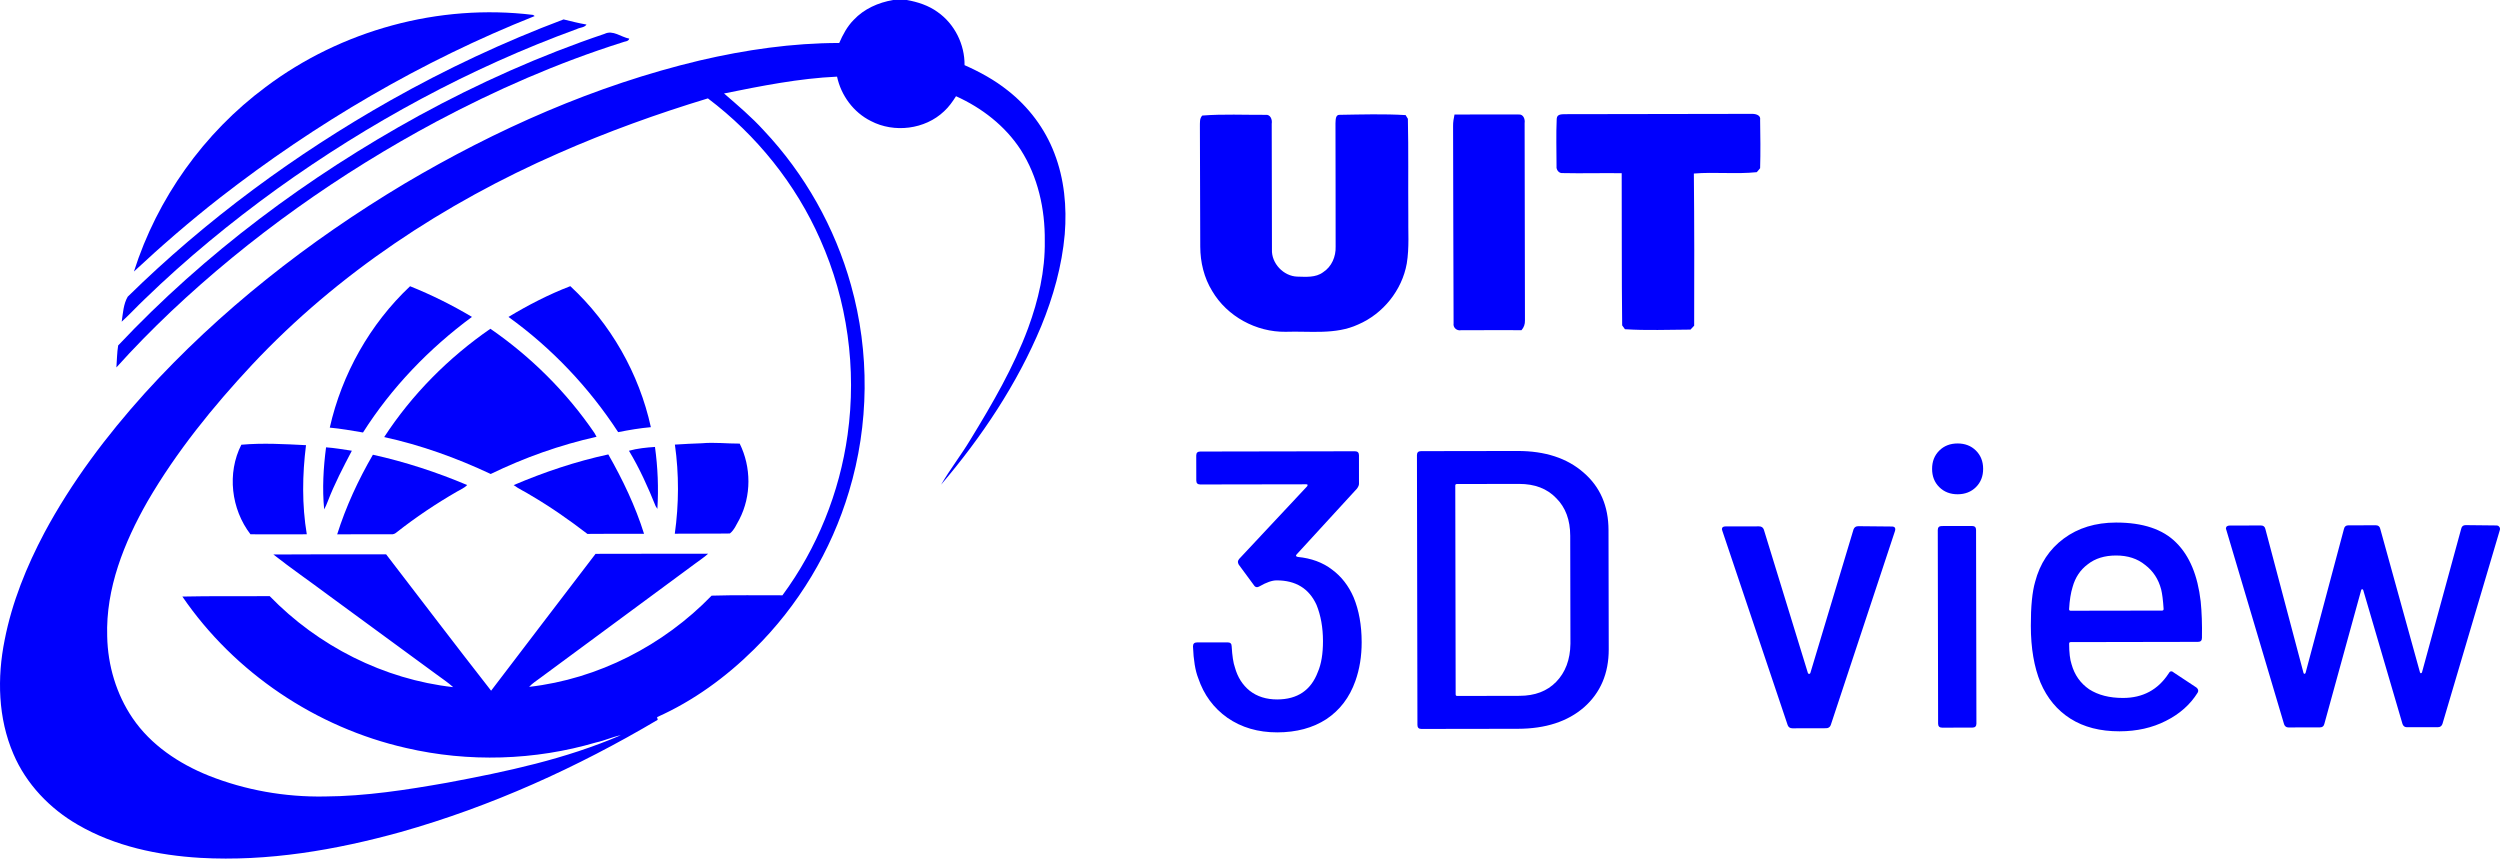 <svg width="99" height="34" viewBox="0 0 99 34" fill="none" xmlns="http://www.w3.org/2000/svg">
<path d="M35.367 0.001L35.91 0C36.343 0.077 36.773 0.217 37.131 0.478C37.805 0.95 38.206 1.763 38.196 2.58C38.802 2.848 39.386 3.168 39.905 3.582C40.73 4.227 41.382 5.092 41.754 6.07C42.148 7.086 42.251 8.195 42.164 9.275C42.054 10.528 41.709 11.752 41.233 12.915C40.277 15.211 38.876 17.303 37.266 19.194C37.623 18.58 38.064 18.017 38.43 17.407C39.294 15.992 40.138 14.55 40.715 12.991C41.12 11.887 41.392 10.717 41.373 9.537C41.387 8.278 41.101 6.992 40.415 5.923C39.801 4.983 38.878 4.269 37.858 3.81C37.723 4.024 37.575 4.234 37.387 4.406C36.63 5.127 35.41 5.276 34.487 4.793C33.799 4.451 33.306 3.78 33.147 3.035C31.637 3.104 30.15 3.403 28.672 3.701C29.212 4.17 29.762 4.633 30.244 5.164C31.87 6.889 33.064 9.011 33.699 11.29C34.446 13.949 34.419 16.817 33.621 19.461C32.918 21.815 31.614 23.988 29.859 25.715C28.746 26.817 27.456 27.757 26.02 28.398C26.027 28.424 26.04 28.478 26.046 28.504C22.857 30.393 19.446 31.937 15.872 32.947C13.294 33.662 10.613 34.122 7.93 33.971C6.254 33.871 4.552 33.514 3.088 32.664C1.972 32.023 1.037 31.045 0.531 29.857C-0.079 28.442 -0.118 26.84 0.184 25.345C0.474 23.854 1.051 22.431 1.761 21.092C2.836 19.087 4.215 17.258 5.736 15.569C8.703 12.299 12.22 9.548 16.008 7.279C19.651 5.121 23.574 3.379 27.708 2.395C29.519 1.972 31.372 1.703 33.233 1.702C33.378 1.371 33.55 1.045 33.807 0.787C34.214 0.352 34.783 0.099 35.367 0.001ZM22.12 6.067C17.589 8.051 13.371 10.829 9.985 14.441C8.433 16.105 6.987 17.886 5.842 19.855C4.915 21.481 4.183 23.304 4.245 25.204C4.268 26.346 4.605 27.49 5.251 28.439C5.973 29.501 7.085 30.242 8.266 30.716C9.719 31.293 11.288 31.568 12.85 31.541C14.482 31.531 16.1 31.279 17.703 30.996C20.042 30.559 22.395 30.061 24.587 29.113C24.252 29.181 23.939 29.33 23.604 29.401C21.173 30.116 18.555 30.194 16.085 29.621C12.517 28.813 9.281 26.636 7.222 23.624C8.374 23.597 9.527 23.618 10.679 23.606C12.595 25.582 15.198 26.903 17.946 27.211C17.738 27.021 17.499 26.869 17.275 26.7C15.847 25.652 14.419 24.605 12.99 23.559C12.272 23.022 11.531 22.512 10.827 21.958C12.314 21.951 13.803 21.947 15.29 21.951C16.674 23.752 18.048 25.562 19.448 27.352C20.826 25.545 22.202 23.736 23.584 21.932C25.069 21.934 26.555 21.922 28.04 21.929C27.885 22.073 27.703 22.184 27.536 22.313C25.491 23.823 23.445 25.332 21.4 26.842C21.246 26.955 21.084 27.059 20.953 27.2C23.689 26.888 26.273 25.555 28.18 23.588C29.113 23.559 30.05 23.577 30.985 23.574C32.358 21.712 33.249 19.502 33.565 17.215C33.93 14.605 33.558 11.897 32.483 9.487C31.514 7.284 29.957 5.349 28.033 3.896C26.023 4.506 24.043 5.22 22.12 6.067Z" fill="#0000FD"/>
<path d="M10.519 3.447C13.51 1.197 17.385 0.134 21.11 0.59C21.126 0.602 21.158 0.624 21.173 0.636C16.695 2.416 12.501 4.879 8.705 7.834C7.528 8.755 6.396 9.732 5.304 10.752C6.225 7.856 8.073 5.263 10.519 3.447Z" fill="#0000FD"/>
<path d="M15.459 3.977C17.659 2.736 19.951 1.659 22.317 0.769C22.618 0.841 22.919 0.921 23.226 0.972C23.145 1.095 22.968 1.086 22.848 1.148C18.613 2.691 14.62 4.859 10.966 7.483C9.127 8.812 7.37 10.257 5.741 11.835C5.427 12.13 5.138 12.45 4.819 12.739C4.869 12.407 4.887 12.04 5.058 11.749C8.154 8.71 11.681 6.115 15.459 3.977Z" fill="#0000FD"/>
<path d="M16.588 4.581C18.94 3.297 21.397 2.198 23.939 1.341C24.273 1.176 24.592 1.469 24.919 1.53C24.887 1.651 24.734 1.636 24.64 1.68C22.09 2.487 19.632 3.564 17.275 4.818C13.464 6.859 9.903 9.379 6.762 12.345C6.017 13.053 5.296 13.786 4.609 14.55C4.632 14.26 4.632 13.968 4.679 13.68C8.118 10.029 12.194 6.997 16.588 4.581Z" fill="#0000FD"/>
<path d="M20.136 12.551C20.916 12.08 21.732 11.659 22.584 11.332C24.182 12.812 25.31 14.794 25.774 16.916C25.339 16.954 24.907 17.029 24.479 17.113C23.327 15.345 21.852 13.787 20.136 12.551Z" fill="#0000FD"/>
<path d="M13.059 16.934C13.538 14.812 14.65 12.832 16.239 11.335C17.087 11.675 17.905 12.082 18.689 12.549C16.992 13.803 15.505 15.346 14.375 17.127C13.938 17.052 13.501 16.975 13.059 16.934Z" fill="#0000FD"/>
<path d="M15.214 17.308C16.312 15.622 17.761 14.164 19.419 13.019C21.03 14.13 22.44 15.533 23.542 17.149C23.562 17.186 23.603 17.259 23.623 17.297C22.174 17.62 20.765 18.123 19.432 18.77C18.084 18.136 16.672 17.627 15.214 17.308Z" fill="#0000FD"/>
<path d="M9.557 17.611C10.41 17.536 11.265 17.586 12.118 17.629C11.971 18.799 11.954 19.993 12.149 21.158C11.405 21.155 10.662 21.167 9.918 21.157C9.153 20.161 8.984 18.737 9.557 17.611Z" fill="#0000FD"/>
<path d="M26.726 17.606C27.083 17.583 27.44 17.565 27.797 17.553C28.295 17.509 28.793 17.569 29.292 17.567C29.753 18.5 29.757 19.638 29.279 20.566C29.167 20.758 29.08 20.986 28.903 21.126C28.176 21.138 27.449 21.126 26.722 21.135C26.886 19.966 26.892 18.776 26.726 17.606Z" fill="#0000FD"/>
<path d="M12.912 17.714C13.254 17.739 13.593 17.798 13.933 17.849C13.59 18.504 13.245 19.161 12.981 19.851C12.94 19.962 12.892 20.068 12.837 20.172C12.758 19.354 12.805 18.528 12.912 17.714Z" fill="#0000FD"/>
<path d="M24.906 17.85C25.241 17.757 25.591 17.722 25.937 17.699C26.049 18.511 26.083 19.333 26.032 20.151C26.014 20.124 25.979 20.069 25.962 20.041C25.66 19.289 25.326 18.546 24.906 17.85Z" fill="#0000FD"/>
<path d="M14.767 18.007C16.045 18.29 17.293 18.698 18.499 19.207C18.39 19.327 18.235 19.384 18.099 19.466C17.265 19.947 16.463 20.484 15.706 21.08C15.646 21.132 15.574 21.168 15.493 21.156C14.779 21.156 14.065 21.154 13.352 21.161C13.699 20.061 14.187 19.006 14.767 18.007Z" fill="#0000FD"/>
<path d="M20.341 19.21C21.551 18.695 22.802 18.273 24.089 17.995C24.658 18.995 25.16 20.039 25.504 21.138C24.757 21.137 24.009 21.136 23.261 21.143C22.544 20.592 21.801 20.072 21.018 19.614C20.798 19.472 20.552 19.368 20.341 19.21Z" fill="#0000FD"/>
<path d="M47.61 4.576C48.439 4.51 49.277 4.553 50.11 4.548C50.312 4.521 50.388 4.738 50.36 4.9C50.364 6.56 50.365 8.222 50.369 9.882C50.344 10.425 50.826 10.937 51.37 10.954C51.716 10.962 52.1 11 52.394 10.781C52.735 10.563 52.905 10.159 52.891 9.765C52.894 8.138 52.885 6.51 52.885 4.884C52.895 4.765 52.873 4.533 53.057 4.547C53.924 4.533 54.797 4.506 55.662 4.558C55.685 4.594 55.731 4.666 55.752 4.704C55.78 5.97 55.759 7.24 55.769 8.508C55.758 9.15 55.813 9.798 55.708 10.435C55.52 11.491 54.773 12.424 53.785 12.849C52.884 13.267 51.868 13.105 50.908 13.139C49.745 13.154 48.594 12.53 48.004 11.527C47.679 11 47.532 10.382 47.53 9.767C47.519 8.182 47.527 6.597 47.516 5.012C47.521 4.862 47.495 4.694 47.61 4.576Z" fill="#0000FD"/>
<path d="M57.598 4.536C58.443 4.537 59.289 4.526 60.134 4.534C60.324 4.513 60.4 4.719 60.375 4.875C60.379 7.479 60.384 10.084 60.388 12.688C60.393 12.835 60.348 12.964 60.25 13.077C59.45 13.066 58.651 13.08 57.852 13.077C57.688 13.109 57.534 12.97 57.562 12.806C57.547 10.203 57.553 7.598 57.542 4.995C57.539 4.839 57.566 4.686 57.598 4.536Z" fill="#0000FD"/>
<path d="M61.646 4.7C61.659 4.491 61.889 4.53 62.038 4.521C64.464 4.52 66.889 4.512 69.314 4.509C69.464 4.499 69.732 4.527 69.701 4.742C69.712 5.382 69.719 6.022 69.701 6.661C69.669 6.7 69.603 6.778 69.569 6.818C68.744 6.904 67.906 6.804 67.077 6.872C67.096 8.879 67.096 10.89 67.089 12.897C67.053 12.935 66.979 13.013 66.943 13.052C66.079 13.055 65.208 13.094 64.348 13.037C64.321 13 64.265 12.924 64.238 12.886C64.214 10.878 64.228 8.868 64.219 6.859C63.436 6.848 62.652 6.872 61.87 6.854C61.729 6.867 61.621 6.716 61.639 6.586C61.638 5.959 61.617 5.327 61.646 4.7Z" fill="#0000FD"/>
<path d="M53.603 23.654C53.815 24.166 53.921 24.758 53.922 25.429C53.923 25.984 53.84 26.498 53.672 26.969C53.442 27.619 53.058 28.123 52.522 28.48C51.986 28.827 51.339 29.001 50.58 29.002C49.822 29.003 49.164 28.811 48.605 28.424C48.057 28.037 47.672 27.514 47.45 26.855C47.333 26.561 47.264 26.142 47.242 25.598C47.242 25.493 47.294 25.44 47.4 25.44L48.616 25.438C48.721 25.438 48.774 25.49 48.774 25.595C48.796 25.972 48.838 26.25 48.902 26.428C49.008 26.815 49.203 27.124 49.488 27.354C49.783 27.584 50.146 27.698 50.578 27.698C51.378 27.696 51.915 27.334 52.187 26.61C52.323 26.296 52.391 25.887 52.39 25.384C52.389 24.85 52.304 24.373 52.135 23.955C51.839 23.305 51.312 22.982 50.554 22.983C50.375 22.983 50.149 23.062 49.875 23.22C49.833 23.241 49.802 23.252 49.781 23.252C49.728 23.252 49.686 23.226 49.654 23.173L49.053 22.357C49.031 22.315 49.021 22.278 49.021 22.247C49.021 22.216 49.036 22.179 49.068 22.137L51.764 19.256C51.795 19.204 51.784 19.178 51.732 19.178L47.531 19.185C47.425 19.185 47.373 19.133 47.373 19.028L47.371 18.038C47.371 17.933 47.423 17.881 47.528 17.881L53.656 17.87C53.762 17.87 53.814 17.922 53.815 18.027L53.816 19.158C53.817 19.211 53.79 19.274 53.738 19.347L51.342 21.96C51.321 21.981 51.316 22.002 51.326 22.023C51.337 22.033 51.358 22.044 51.389 22.054C51.926 22.106 52.38 22.273 52.748 22.555C53.117 22.827 53.403 23.193 53.603 23.654Z" fill="#0000FD"/>
<path d="M56.288 28.866C56.183 28.867 56.13 28.814 56.13 28.71L56.111 18.023C56.111 17.918 56.163 17.866 56.269 17.865L60.091 17.859C61.186 17.857 62.06 18.143 62.714 18.718C63.368 19.283 63.696 20.042 63.697 20.996L63.706 25.71C63.707 26.664 63.382 27.429 62.73 28.007C62.079 28.573 61.205 28.858 60.11 28.86L56.288 28.866ZM57.644 27.497C57.644 27.539 57.665 27.56 57.707 27.56L60.171 27.555C60.782 27.554 61.266 27.37 61.623 27.003C61.991 26.625 62.18 26.122 62.189 25.493L62.181 21.218C62.18 20.59 61.995 20.092 61.626 19.726C61.267 19.35 60.778 19.162 60.156 19.163L57.693 19.167C57.65 19.167 57.629 19.188 57.629 19.23L57.644 27.497Z" fill="#0000FD"/>
<path d="M70.982 28.841C70.887 28.841 70.824 28.799 70.792 28.715L68.204 21.019L68.188 20.956C68.188 20.883 68.236 20.846 68.33 20.846L69.657 20.844C69.752 20.843 69.815 20.885 69.847 20.969L71.594 26.655C71.605 26.676 71.62 26.687 71.641 26.687C71.662 26.687 71.678 26.676 71.689 26.655L73.4 20.963C73.432 20.879 73.495 20.837 73.59 20.837L74.916 20.85C75.032 20.85 75.074 20.908 75.043 21.023L72.498 28.712C72.466 28.796 72.403 28.838 72.308 28.838L70.982 28.841Z" fill="#0000FD"/>
<path d="M77.523 19.573C77.228 19.573 76.986 19.479 76.796 19.291C76.606 19.103 76.511 18.862 76.511 18.569C76.51 18.275 76.605 18.034 76.794 17.845C76.983 17.656 77.225 17.562 77.52 17.561C77.814 17.561 78.057 17.654 78.247 17.843C78.436 18.031 78.532 18.272 78.532 18.565C78.533 18.858 78.438 19.1 78.249 19.289C78.06 19.477 77.818 19.572 77.523 19.573ZM76.908 28.815C76.802 28.815 76.75 28.763 76.749 28.658L76.736 20.988C76.736 20.884 76.788 20.831 76.894 20.831L78.094 20.829C78.199 20.829 78.252 20.881 78.252 20.986L78.266 28.655C78.266 28.76 78.213 28.812 78.108 28.813L76.908 28.815Z" fill="#0000FD"/>
<path d="M87.147 23.815C87.19 24.244 87.207 24.726 87.197 25.261C87.197 25.366 87.145 25.418 87.039 25.418L82.001 25.427C81.959 25.427 81.938 25.448 81.938 25.49C81.939 25.846 81.971 26.119 82.034 26.307C82.151 26.726 82.383 27.055 82.731 27.296C83.09 27.526 83.537 27.64 84.074 27.639C84.853 27.638 85.453 27.317 85.873 26.677C85.925 26.573 85.994 26.557 86.078 26.63L86.979 27.226C87.053 27.288 87.069 27.356 87.027 27.43C86.733 27.902 86.313 28.274 85.766 28.548C85.229 28.821 84.619 28.959 83.934 28.96C83.166 28.961 82.518 28.794 81.991 28.46C81.464 28.126 81.068 27.65 80.804 27.032C80.55 26.414 80.422 25.666 80.421 24.785C80.419 24.02 80.476 23.439 80.591 23.041C80.78 22.317 81.158 21.746 81.726 21.326C82.293 20.905 82.983 20.695 83.793 20.693C84.857 20.692 85.652 20.957 86.18 21.491C86.707 22.014 87.029 22.788 87.147 23.815ZM83.796 21.998C83.343 21.998 82.969 22.114 82.675 22.346C82.38 22.566 82.181 22.865 82.076 23.242C82.003 23.473 81.956 23.766 81.936 24.123C81.936 24.165 81.957 24.186 81.999 24.185L85.616 24.179C85.658 24.179 85.679 24.158 85.679 24.116C85.657 23.77 85.625 23.514 85.583 23.346C85.477 22.938 85.266 22.613 84.949 22.373C84.644 22.122 84.259 21.997 83.796 21.998Z" fill="#0000FD"/>
<path d="M90.624 28.807C90.539 28.807 90.481 28.765 90.45 28.681L88.162 20.984L88.146 20.937C88.146 20.853 88.198 20.811 88.303 20.811L89.535 20.809C89.63 20.809 89.688 20.856 89.709 20.95L91.22 26.652C91.23 26.673 91.241 26.684 91.251 26.684C91.273 26.684 91.288 26.673 91.299 26.652L92.821 20.945C92.842 20.85 92.9 20.803 92.994 20.803L94.084 20.801C94.179 20.801 94.237 20.848 94.258 20.942L95.832 26.629C95.842 26.65 95.853 26.66 95.863 26.66C95.884 26.66 95.9 26.649 95.91 26.629L97.464 20.937C97.485 20.842 97.543 20.795 97.638 20.795L98.854 20.808C98.906 20.808 98.943 20.824 98.964 20.855C98.996 20.887 99.007 20.929 98.996 20.981L96.72 28.67C96.688 28.754 96.63 28.796 96.546 28.796L95.314 28.798C95.23 28.799 95.172 28.757 95.14 28.673L93.583 23.364C93.573 23.343 93.557 23.332 93.536 23.332C93.525 23.332 93.515 23.343 93.504 23.364L92.045 28.663C92.024 28.757 91.966 28.804 91.871 28.804L90.624 28.807Z" fill="#0000FD"/>
</svg>
